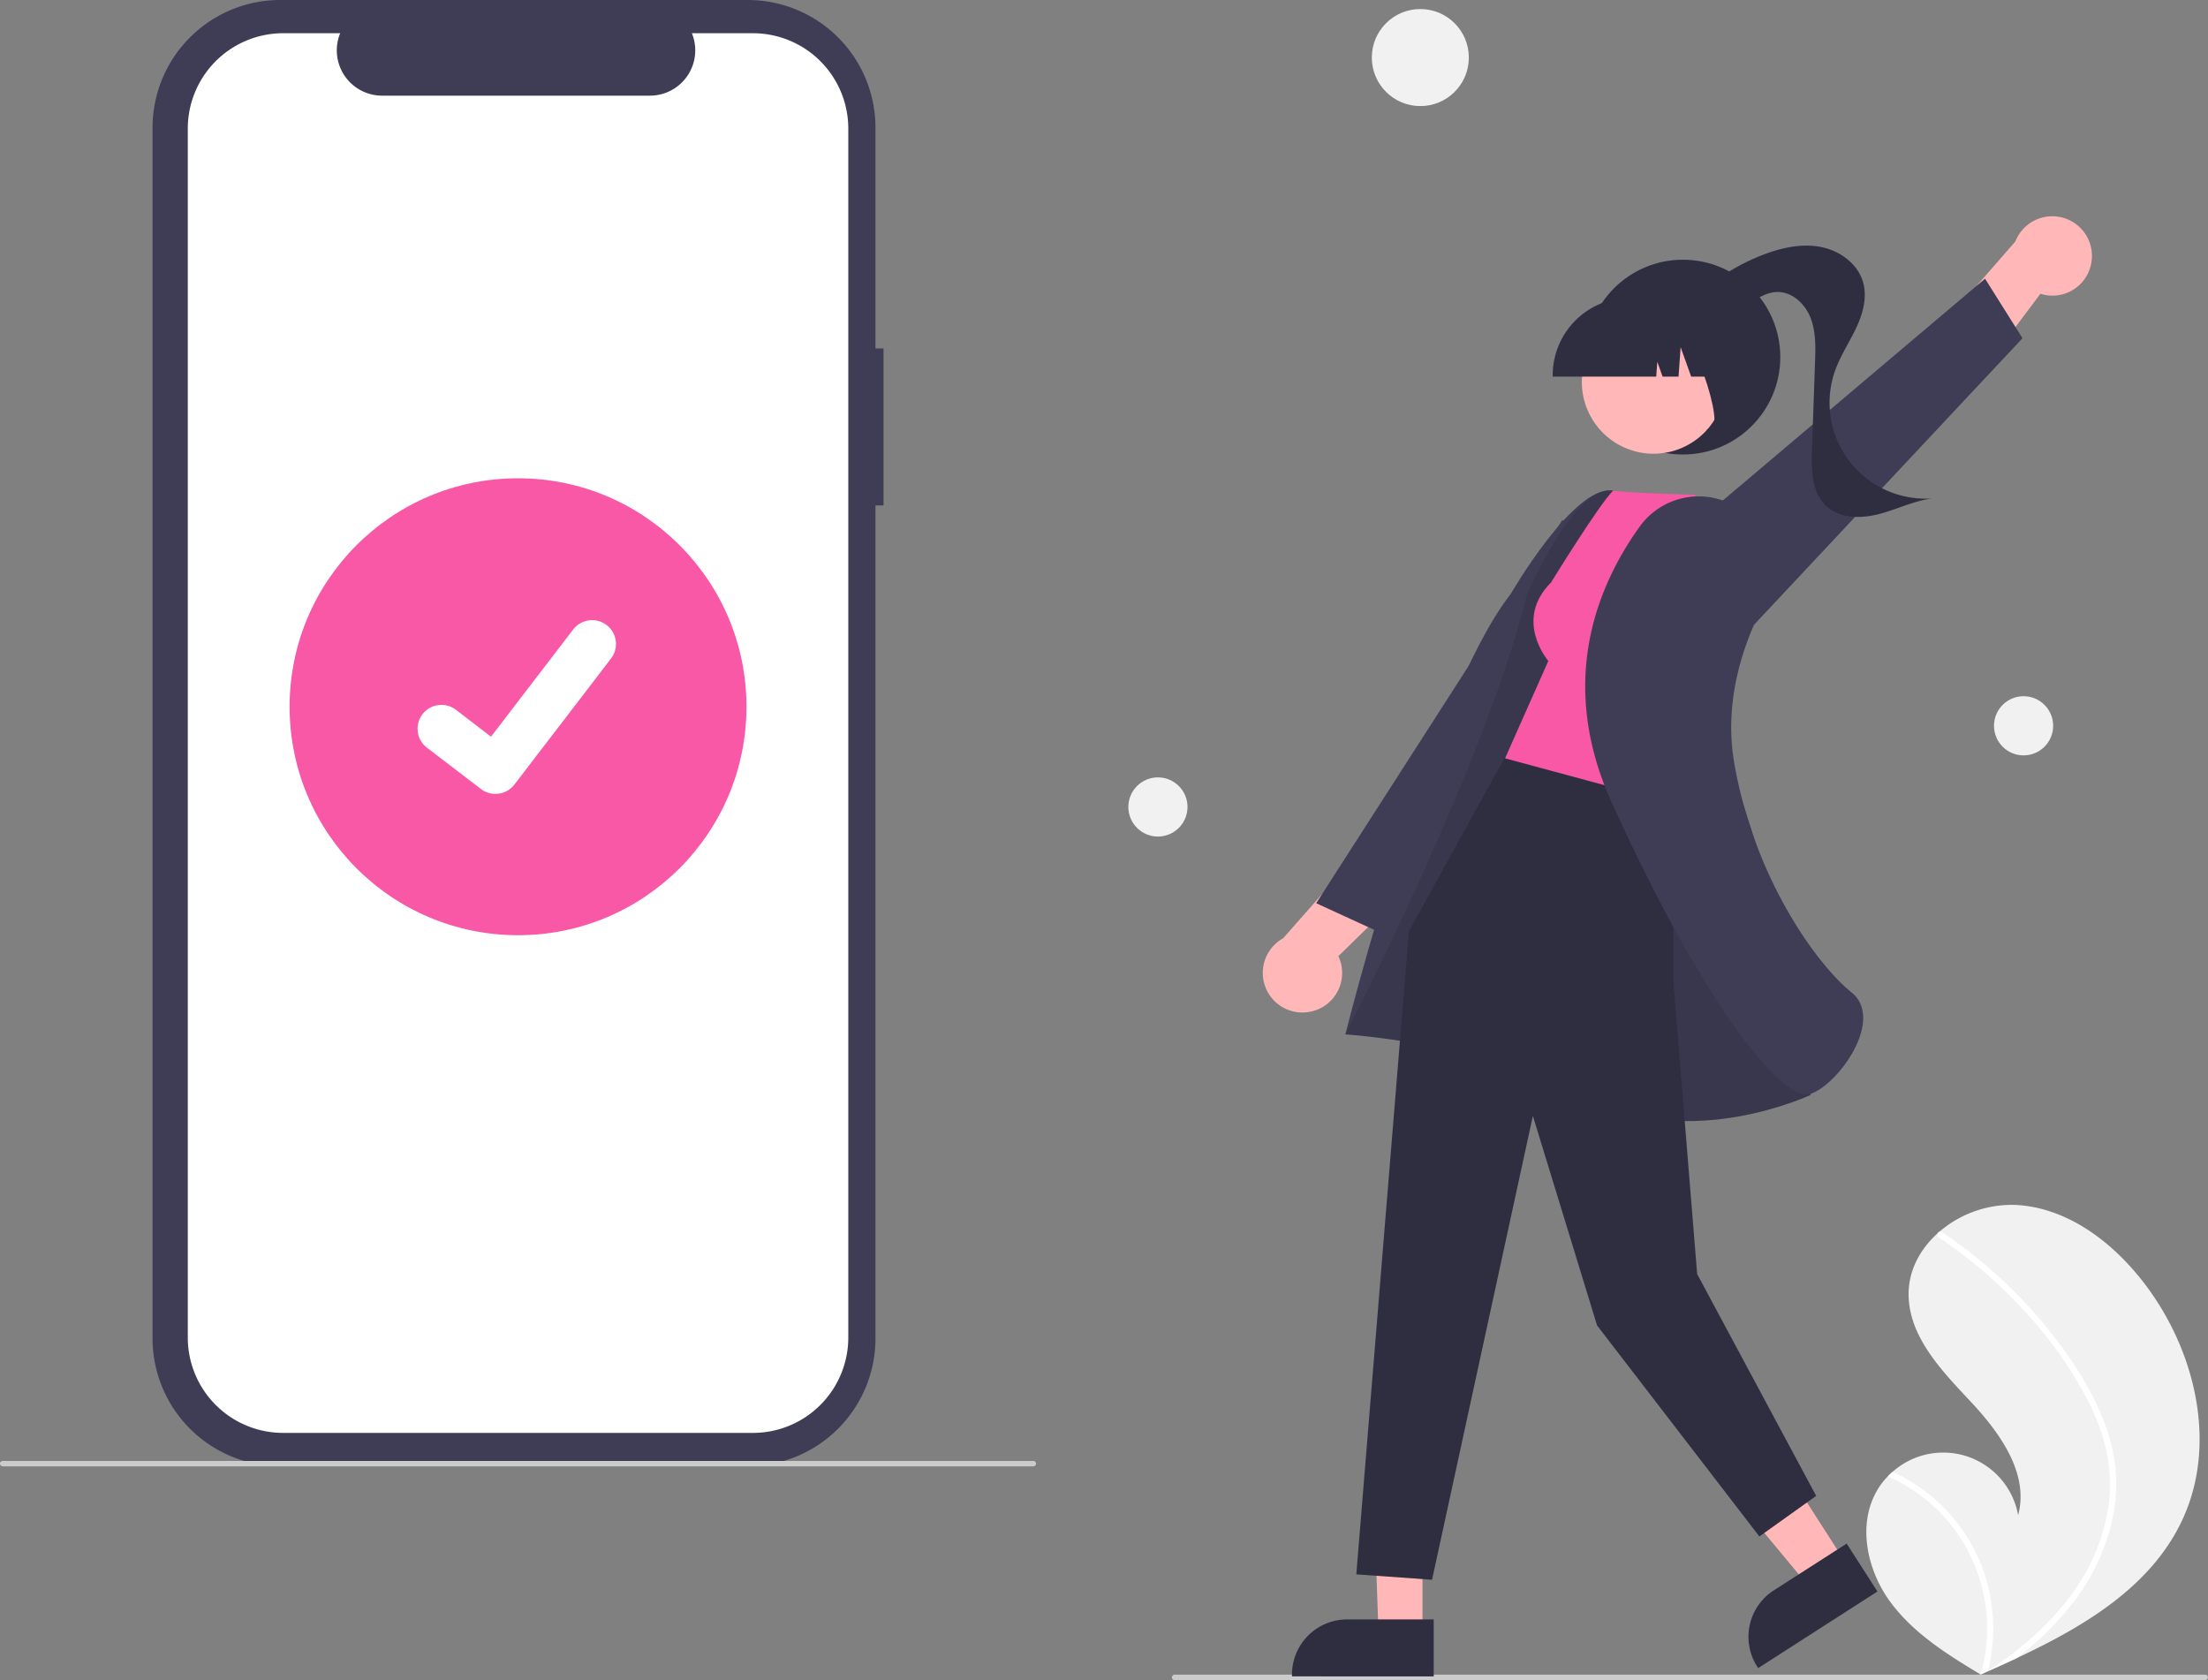 <svg xmlns="http://www.w3.org/2000/svg" data-name="Layer 1" width="816.215" height="621"><rect width="100%" height="100%" fill="#808080" stroke="none"/><path d="M326.608 128.781h-2.977v-81.57A47.21 47.21 0 0 0 276.42 0H103.601a47.21 47.21 0 0 0-47.21 47.21v447.502a47.21 47.21 0 0 0 47.21 47.21H276.42a47.21 47.21 0 0 0 47.21-47.21V186.844h2.978Z" fill="#3f3d56"/><path d="M278.325 12.283h-22.558a16.75 16.75 0 0 1-15.509 23.076h-99.005a16.75 16.75 0 0 1-15.508-23.076h-21.07a35.256 35.256 0 0 0-35.257 35.256v446.845a35.256 35.256 0 0 0 35.257 35.256h173.65a35.256 35.256 0 0 0 35.256-35.256V47.539a35.256 35.256 0 0 0-35.256-35.256Z" fill="#fff"/><path d="M382 542H1a1 1 0 0 1 0-2h381a1 1 0 0 1 0 2Z" fill="#cbcbcb"/><circle data-name="Ellipse 44" cx="191.5" cy="261.234" r="84.446" fill="#f858a5"/><path data-name="Path 395" d="M183.132 293.447a8.758 8.758 0 0 1-5.27-1.75l-.093-.071-19.846-15.182a8.82 8.82 0 1 1 10.731-13.998l12.855 9.857 30.376-39.629a8.816 8.816 0 0 1 12.36-1.633l.003.002-.189.262.194-.262a8.826 8.826 0 0 1 1.63 12.363l-35.728 46.592a8.821 8.821 0 0 1-7.015 3.439Z" fill="#fff"/><path d="M694.245 550.3a26.263 26.263 0 0 1 3.606-4.595 28.581 28.581 0 0 1 1.774-1.674 28.142 28.142 0 0 1 46.402 16.007c4.124-15.252-6.612-30.276-17.406-41.815-10.8-11.536-23.143-24.192-23.081-39.999.03-8.796 4.333-16.642 10.829-22.46.2-.176.4-.352.605-.522a41.071 41.071 0 0 1 28.288-9.859c19.2 1.029 35.963 13.932 47.605 29.238 18.739 24.627 26.95 59.197 13.831 87.231-11.539 24.657-36.148 39.298-61.265 51.07q-5.26 2.465-10.5 4.782c-.023.006-.048.023-.072.03-.168.073-.336.147-.494.223l-2.157.95.331.217 1.033.668c-.358-.216-.712-.427-1.07-.644-.107-.065-.22-.127-.325-.193-12.336-7.402-24.844-15.232-33.366-26.788-8.838-11.997-12.392-29.183-4.568-41.867Z" fill="#f1f1f1"/><path d="M776.548 522.436a69.818 69.818 0 0 1 5.375 19.53 60.624 60.624 0 0 1-.73 18.013 77.675 77.675 0 0 1-15.578 33.322 111.792 111.792 0 0 1-20.182 19.62q-5.26 2.466-10.5 4.783c-.023.006-.049.023-.072.03-.168.073-.336.147-.494.223l-2.156.95.33.217 1.033.668c-.358-.216-.712-.427-1.07-.644-.106-.065-.22-.127-.325-.193a61.796 61.796 0 0 0-11.208-55.646 62.325 62.325 0 0 0-23.12-17.604 28.547 28.547 0 0 1 1.774-1.674 64.62 64.62 0 0 1 9.903 5.655 63.317 63.317 0 0 1 23.959 31.74 64.735 64.735 0 0 1 1.405 36.188c.619-.405 1.24-.82 1.845-1.233 11.492-7.75 22.083-17.058 30.06-28.471a72.261 72.261 0 0 0 12.822-32.585c1.53-12.834-1.682-25.454-7.412-36.905a151.257 151.257 0 0 0-23.696-33.67 171.872 171.872 0 0 0-31.776-27.322 1.236 1.236 0 0 1-.366-1.664 1.051 1.051 0 0 1 .605-.522.915.915 0 0 1 .78.158c1.44.96 2.868 1.93 4.279 2.929a173.822 173.822 0 0 1 31.765 29.016c9.03 10.555 17.25 22.281 22.75 35.091Z" fill="#fff"/><circle data-name="Ellipse 44" cx="525.042" cy="21.276" r="17.934" fill="#f1f1f1"/><circle data-name="Ellipse 44" cx="748.042" cy="268.276" r="10.934" fill="#f1f1f1"/><circle data-name="Ellipse 44" cx="428.042" cy="298.276" r="10.934" fill="#f1f1f1"/><path d="M434.215 621h381a1 1 0 1 0 0-2h-381a1 1 0 0 0 0 2Z" fill="#cbcbcb"/><path d="M773.17 96.635a14.652 14.652 0 0 0-28.137-7.426l-30.917 35.444 9.072 25.337 31.093-41.415a14.573 14.573 0 0 0 18.889-11.94Z" fill="#ffb7b7"/><path fill="#3f3d56" d="M645.013 234.549 747.642 125.02l-13.843-22.008-128.723 108.864 39.937 22.673z"/><circle cx="622.108" cy="132" r="36" fill="#2f2e41"/><path d="M625.001 111.663a75.485 75.485 0 0 1 27.464-17.759c6.638-2.46 13.864-3.979 20.805-2.582 6.94 1.396 13.504 6.198 15.44 13.008 1.583 5.568-.052 11.563-2.509 16.805-2.457 5.242-5.737 10.103-7.724 15.54a35.468 35.468 0 0 0 35.689 47.562c-6.82.915-13.106 4.12-19.771 5.825-6.666 1.706-14.533 1.59-19.486-3.185-5.241-5.053-5.346-13.267-5.093-20.543l1.13-32.445c.192-5.515.356-11.207-1.633-16.355-1.989-5.148-6.716-9.656-12.234-9.609-4.183.036-7.885 2.57-11.239 5.068-3.354 2.499-6.904 5.165-11.07 5.536-4.167.372-8.924-2.711-8.612-6.882Z" fill="#2f2e41"/><path d="M485.377 373.723a14.652 14.652 0 0 1-11.039-26.925l31.1-35.284 26.305 5.683-36.997 36.239a14.573 14.573 0 0 1-9.369 20.287Z" fill="#ffb7b7"/><path fill="#3f3d56" d="m587.698 247.405-77.515 97.3-23.628-10.848 91.11-141.845 10.033 55.393z"/><path fill="#ffb7b7" d="m525.848 541.211-18.474-.29 2.222 62.966h16.249l.003-62.676z"/><path d="m529.99 598.582-32.001-.001h-.001a20.395 20.395 0 0 0-20.394 20.393v.663l52.395.002Z" fill="#2f2e41"/><path fill="#ffb7b7" d="m648.165 524.511-20.181 12.956 40.368 48.565 13.674-8.779-33.861-52.742z"/><path d="m682.647 570.55-26.929 17.288a20.395 20.395 0 0 0-6.143 28.18l.358.557 44.09-28.307Z" fill="#2f2e41"/><path d="M655.355 332.24s-44.84-148.927-59.25-150.94-37.628 38.213-37.628 38.213c-30.103 38.408-61.144 162.821-61.144 162.821s51.746 3.238 89.573 23.364 82.468-1.02 82.468-1.02Z" fill="#3f3d56"/><path d="M847.247 471.74s-44.84-148.927-59.25-150.94-31.73 38.621-31.73 38.621c-15 62-67.042 162.413-67.042 162.413s51.747 3.238 89.573 23.364 82.468-1.02 82.468-1.02Z" transform="translate(-191.892 -139.5)" opacity=".1" style="isolation:isolate"/><path fill="#2f2e41" d="M618.567 287.682v74.835l8.807 108.404 44 82-21 15-60-78-23.731-77.449-37.269 171.449-28-2L520.82 344.21l36.901-66.91 60.846 10.382z"/><path d="M573.358 215.3c-14 14-1 29-1 29l-16 36 63 17 22.016-98.379-15-16c-30-1-30.016-1.621-30.016-1.621-5.257 5.144-23 34-23 34Z" fill="#f858a5"/><path d="M643.91 188.73a26.884 26.884 0 0 0-37.776 5.913c-15.838 22.052-30.483 57.66-10.305 102.071 32.399 71.31 60.593 107.815 72.055 107.81a4.56 4.56 0 0 0 1.473-.23c7.055-2.394 17.256-14.333 19.103-24.853.66-3.766.504-9.01-4-12.612-12.935-10.347-36.158-42.562-43.402-84.964-4.003-23.43 3.76-44.772 10.978-58.55a26.88 26.88 0 0 0-7.777-34.33Z" fill="#3f3d56"/><circle cx="803.14" cy="280.711" r="26.5" transform="rotate(-28.663 434.183 586.507)" fill="#ffb7b7"/><path d="M573.98 139.207h38.265l.393-5.494 1.962 5.494h5.892l.777-10.888 3.889 10.888h11.4v-.54a28.624 28.624 0 0 0-28.591-28.592h-5.395a28.624 28.624 0 0 0-28.592 28.593Z" fill="#2f2e41"/><path d="m630.778 158.954 16.33-5.298V114h-30.845l.764.762c10.625 10.611 22.441 48.257 13.75 44.192Z" fill="#2f2e41"/></svg>